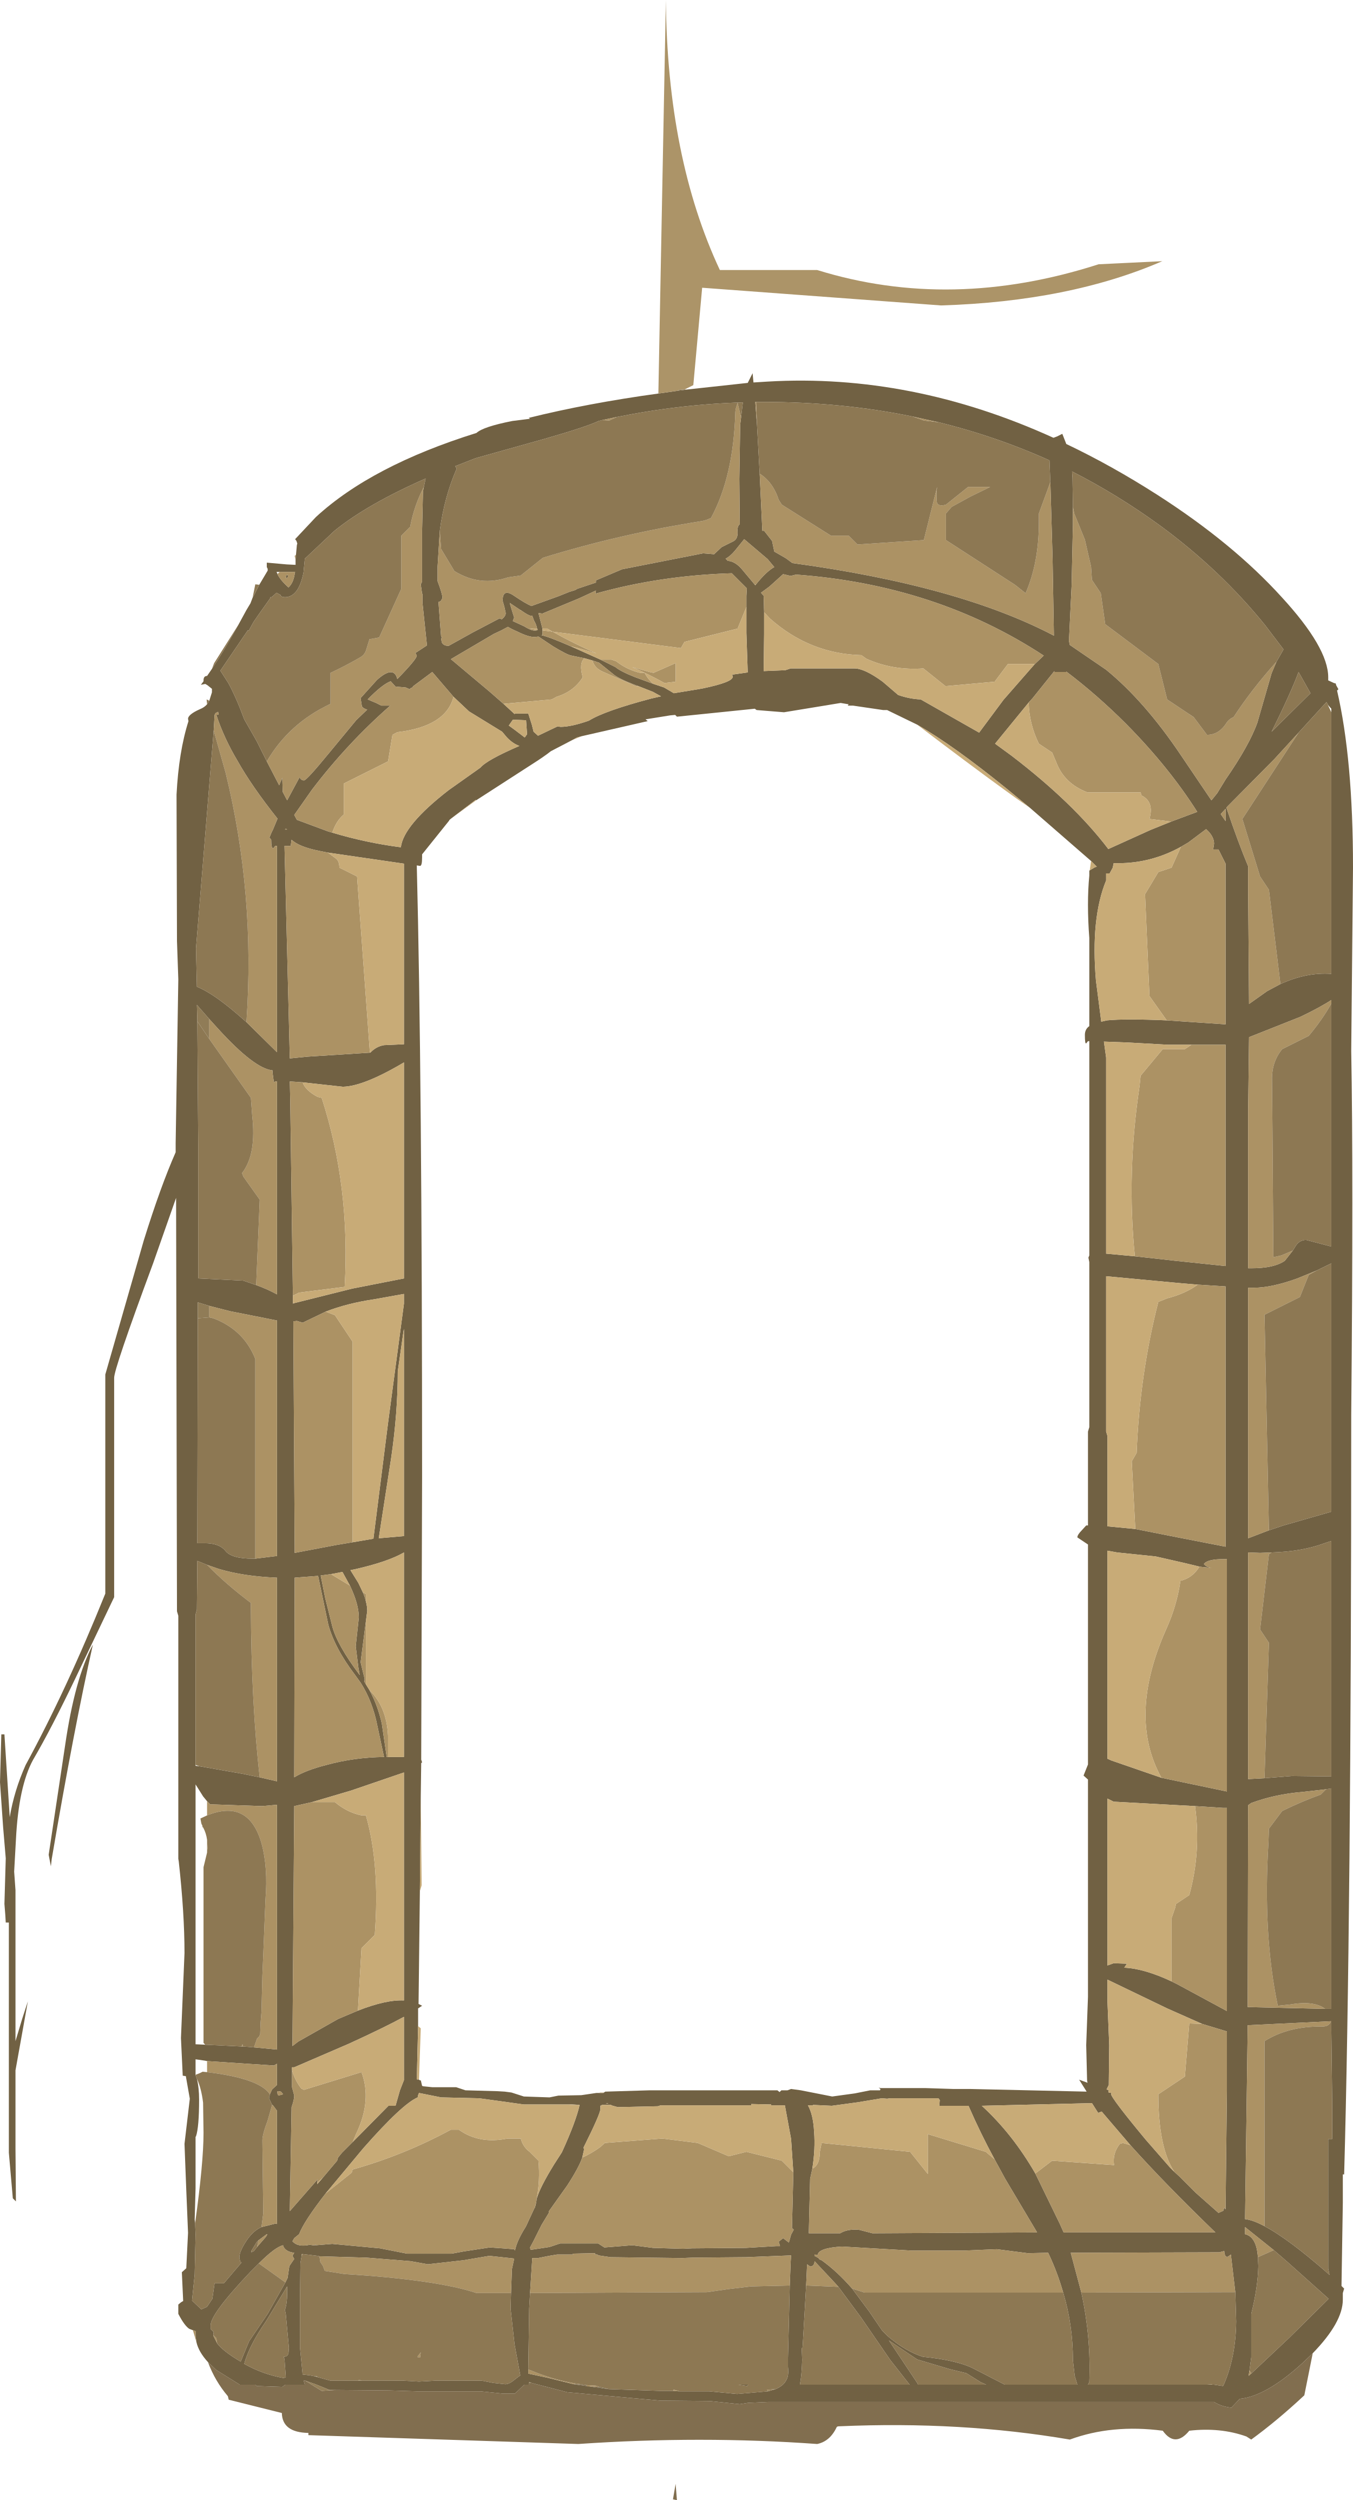 <?xml version="1.0" encoding="UTF-8" standalone="no"?>
<svg xmlns:ffdec="https://www.free-decompiler.com/flash" xmlns:xlink="http://www.w3.org/1999/xlink" ffdec:objectType="frame" height="282.4px" width="152.9px" xmlns="http://www.w3.org/2000/svg">
  <g transform="matrix(1.0, 0.0, 0.0, 1.0, 92.95, 174.2)">
    <use ffdec:characterId="1496" height="282.4" transform="matrix(1.0, 0.0, 0.0, 1.0, -92.95, -174.2)" width="152.9" xlink:href="#shape0"/>
  </g>
  <defs>
    <g id="shape0" transform="matrix(1.0, 0.0, 0.0, 1.0, 92.95, 174.2)">
      <path d="M-15.35 -130.2 L-8.45 -130.95 -7.9 -132.05 -7.8 -131.0 -6.2 -131.1 Q10.05 -132.05 26.1 -124.75 L26.5 -124.9 27.1 -125.2 27.55 -124.05 Q32.7 -121.6 37.85 -118.3 46.35 -112.85 51.85 -106.8 57.15 -101.05 57.15 -97.7 L57.15 -97.35 57.8 -97.05 58.0 -97.0 58.05 -96.8 58.3 -96.35 58.15 -96.2 Q59.95 -88.45 59.95 -76.2 L59.75 -55.5 Q60.0 -41.7 59.75 -14.35 59.75 42.8 58.95 71.4 L58.8 71.4 58.8 74.6 58.65 84.0 58.95 84.3 58.8 84.8 58.8 85.55 Q58.8 88.1 55.4 91.6 L54.25 92.7 Q50.15 96.45 47.15 96.75 L46.2 97.75 Q45.0 97.6 44.25 97.1 L-6.1 97.1 -8.4 97.2 -9.35 97.35 -12.75 97.0 -18.35 96.95 -28.85 96.0 -32.9 94.95 -33.15 94.85 -33.15 94.95 -33.15 95.15 -33.7 95.15 -34.75 96.15 -36.2 96.15 -38.65 95.9 -43.7 95.9 -45.8 95.9 -49.0 95.8 -55.0 95.75 -55.7 95.75 -57.3 95.1 -58.45 94.7 -58.65 94.65 -58.5 95.15 -60.7 95.15 -61.05 95.4 -63.95 95.3 -64.1 95.15 -65.85 95.15 -68.5 93.5 -69.45 92.6 Q-70.5 91.45 -70.75 90.35 L-70.85 89.6 -70.85 89.1 -71.15 89.0 -71.55 88.85 Q-72.1 88.5 -72.8 87.15 L-72.8 86.1 -72.5 85.85 -72.25 85.7 -72.4 82.45 -71.9 82.0 -71.7 78.0 -71.9 73.15 -72.1 67.95 -71.5 62.85 -71.95 60.3 -72.3 60.25 -72.5 56.0 -72.1 46.4 Q-72.1 41.9 -72.75 36.05 L-72.8 35.75 -72.8 8.3 -72.95 7.8 -73.05 -38.9 -75.65 -31.5 Q-80.1 -19.5 -80.05 -18.55 L-80.05 6.2 -84.35 15.2 Q-87.15 21.05 -89.2 24.55 -90.85 27.55 -91.15 33.6 L-91.35 37.2 -91.2 39.3 -91.2 56.35 -90.45 53.85 -89.8 51.85 -91.2 59.65 -91.2 68.55 -91.15 74.45 -91.5 74.1 -91.95 68.95 -91.95 42.95 -92.3 42.95 -92.35 42.1 -92.45 40.85 -92.3 35.7 -92.6 32.15 -92.95 27.1 -92.8 21.7 -92.45 21.7 -91.85 31.05 Q-91.35 28.05 -90.05 25.15 -85.45 16.7 -81.05 5.8 L-81.05 -18.95 -76.7 -34.1 Q-74.8 -40.2 -73.1 -44.05 L-73.1 -45.05 -72.8 -63.55 -72.8 -63.6 -72.95 -67.9 -73.0 -84.45 Q-72.75 -89.3 -71.65 -92.75 L-71.7 -93.0 Q-71.7 -93.5 -70.35 -94.1 -69.85 -94.3 -69.55 -94.65 L-69.3 -95.05 -69.0 -96.0 -69.0 -96.4 -69.5 -96.8 -69.75 -96.95 -70.25 -96.85 -69.95 -97.25 -69.95 -97.35 Q-69.95 -97.85 -69.55 -97.85 L-69.0 -98.65 Q-67.65 -100.65 -66.0 -103.65 L-65.1 -105.3 -64.65 -106.05 -64.4 -106.7 -64.15 -107.15 -63.65 -108.15 -62.7 -109.75 -62.7 -109.95 -62.8 -110.15 -62.8 -110.65 -60.55 -110.45 -59.55 -110.4 -59.55 -111.0 -59.55 -111.05 -59.5 -111.55 -59.4 -112.65 -59.35 -112.8 -59.45 -113.1 -59.6 -113.3 -57.25 -115.8 Q-50.95 -121.6 -39.1 -125.3 -38.35 -126.0 -35.05 -126.65 L-33.05 -126.9 -33.2 -127.0 Q-26.55 -128.65 -18.55 -129.75 L-16.45 -130.05 -15.35 -130.2 M13.15 -126.5 L10.2 -127.15 Q2.2 -128.8 -6.6 -128.8 L-7.5 -128.8 -7.6 -128.8 -7.4 -126.15 -7.1 -120.7 -6.8 -114.25 -6.6 -114.25 -5.7 -113.1 -5.45 -111.9 -4.15 -111.15 -3.4 -110.6 Q15.4 -108.05 26.15 -102.4 L26.0 -111.1 25.75 -119.75 25.65 -122.2 Q19.65 -124.9 13.15 -126.5 M23.95 -99.15 L25.0 -100.15 Q12.8 -108.15 -3.0 -109.3 L-3.6 -109.15 -4.45 -109.35 -6.0 -107.95 -6.95 -107.25 -6.65 -106.9 -6.6 -105.05 -6.6 -102.6 -6.65 -98.4 -4.2 -98.5 -3.6 -98.7 3.6 -98.7 Q4.75 -98.7 6.8 -97.2 L8.55 -95.7 Q9.85 -95.25 11.1 -95.2 L17.7 -91.45 20.45 -95.15 23.95 -99.15 M51.3 -99.45 L52.1 -100.85 50.05 -103.55 Q45.0 -109.8 38.2 -114.8 33.4 -118.3 28.2 -120.95 L28.25 -120.2 28.3 -116.95 28.3 -115.0 28.15 -108.05 27.85 -101.8 27.95 -101.35 32.05 -98.55 Q36.4 -95.0 40.5 -88.9 L43.95 -83.8 44.6 -84.6 45.55 -86.15 Q48.25 -90.05 49.15 -92.6 L50.75 -98.15 51.3 -99.45 M57.1 -94.6 L57.1 -94.65 56.95 -94.9 53.8 -91.45 51.05 -88.45 45.7 -83.05 45.65 -82.95 Q46.95 -79.1 48.1 -76.35 L48.1 -73.8 48.2 -60.8 50.25 -62.25 51.75 -63.05 Q54.7 -64.4 57.5 -64.2 L57.5 -93.75 57.5 -94.15 57.1 -94.6 M53.8 -98.3 Q52.95 -96.0 50.75 -91.55 L55.15 -95.9 53.8 -98.3 M45.0 -82.25 L45.55 -81.45 45.55 -82.85 45.0 -82.25 M38.9 -58.95 L45.55 -58.5 45.55 -76.65 44.75 -78.25 44.15 -78.25 44.25 -78.9 Q44.25 -79.75 43.35 -80.55 L41.35 -79.05 40.5 -78.55 Q37.15 -76.7 33.4 -76.7 L32.9 -76.7 32.8 -76.2 32.45 -75.55 32.05 -75.55 32.05 -75.35 32.05 -74.75 Q30.3 -70.5 30.9 -63.45 L31.5 -58.8 32.15 -58.95 Q34.2 -59.15 38.9 -58.95 M41.7 -56.2 L39.0 -56.2 34.5 -56.45 31.8 -56.55 32.05 -54.75 32.05 -48.95 32.05 -36.45 32.05 -32.6 35.3 -32.3 39.8 -31.8 45.55 -31.2 45.55 -56.2 41.7 -56.2 M57.5 -60.85 L57.5 -61.25 Q56.2 -60.4 54.0 -59.35 L48.2 -57.05 48.1 -48.7 48.1 -30.95 48.45 -30.95 Q51.05 -30.95 52.25 -31.8 L53.15 -32.95 53.4 -33.35 Q53.85 -34.15 54.65 -34.15 L57.5 -33.4 57.5 -60.85 M39.4 -81.4 L42.35 -82.5 Q39.15 -87.55 34.3 -92.45 31.05 -95.7 27.55 -98.35 L27.55 -98.3 26.2 -98.3 26.2 -98.4 23.75 -95.35 23.3 -94.85 19.5 -90.2 21.35 -88.85 Q28.35 -83.5 32.3 -78.3 L37.05 -80.45 39.4 -81.4 M23.45 -82.95 L20.9 -85.05 Q14.8 -90.0 10.7 -92.35 L7.3 -94.0 6.85 -94.0 3.45 -94.5 2.85 -94.5 2.95 -94.65 2.05 -94.8 -4.35 -93.75 -7.45 -94.0 -7.65 -94.15 -16.45 -93.25 -16.65 -93.45 -17.2 -93.4 -20.0 -92.95 -19.75 -92.75 -27.2 -91.05 -27.75 -90.9 -28.3 -90.6 -30.7 -89.35 Q-31.45 -88.75 -32.95 -87.8 L-39.15 -83.8 -39.2 -83.85 -41.9 -81.8 -42.15 -81.6 -42.2 -81.5 -45.25 -77.7 -45.25 -77.35 Q-45.25 -76.35 -45.5 -76.4 L-45.85 -76.45 Q-45.25 -52.6 -45.25 -7.4 L-45.35 24.55 -45.25 24.85 -45.35 24.95 -45.4 28.65 -45.5 39.4 -45.65 52.15 -45.25 52.35 -45.7 52.65 -45.7 54.65 -45.85 60.65 -45.75 60.7 -45.7 60.65 -45.6 60.7 -45.45 60.8 -45.4 60.75 -45.25 61.4 -45.1 61.45 -44.1 61.55 -41.4 61.55 -40.35 61.9 -36.75 62.0 -35.9 62.05 -35.15 62.15 -33.75 62.6 -30.85 62.7 -29.85 62.5 -27.25 62.45 -25.55 62.2 -25.25 62.2 -24.75 62.2 -24.7 62.15 -24.55 62.05 -19.5 61.9 -5.1 61.9 -4.85 62.1 -4.65 61.9 -3.95 61.9 -3.55 61.75 -2.45 61.9 1.1 62.6 3.65 62.25 5.4 61.9 6.5 61.9 6.55 61.75 6.35 61.6 6.6 61.65 6.7 61.65 11.65 61.65 14.75 61.75 16.65 61.75 29.85 62.05 29.0 60.7 29.95 61.05 29.9 60.8 29.8 56.8 30.0 51.35 30.0 26.8 29.5 26.35 30.0 25.1 30.0 0.25 28.8 -0.55 Q28.8 -0.85 29.3 -1.35 L29.8 -1.9 30.0 -1.9 30.0 -12.5 30.15 -13.0 30.15 -31.65 30.05 -32.15 30.15 -32.4 30.15 -56.6 30.0 -56.6 29.8 -56.35 Q29.65 -56.25 29.65 -57.3 29.65 -57.95 30.15 -58.3 L30.15 -68.25 Q29.85 -72.2 30.15 -75.3 L30.15 -75.85 30.2 -75.9 30.8 -76.25 31.0 -76.3 30.35 -76.95 23.45 -82.95 M35.35 -1.5 L40.15 -0.55 45.55 0.5 45.55 -28.9 42.4 -29.1 40.6 -29.25 32.05 -30.05 32.05 -12.5 32.2 -12.0 32.2 -1.8 35.35 -1.5 M55.85 -30.7 L53.65 -29.8 Q50.75 -28.75 48.75 -28.75 L48.1 -28.75 48.1 -0.45 50.45 -1.35 52.1 -1.9 57.5 -3.45 57.5 -31.5 55.85 -30.7 M-61.35 -109.6 L-61.7 -109.6 -61.6 -109.4 -61.6 -109.35 Q-61.25 -108.65 -60.35 -107.85 -59.8 -108.35 -59.65 -109.35 L-59.6 -109.6 -61.35 -109.6 M-45.05 -119.2 L-44.85 -120.15 Q-51.45 -117.25 -55.15 -114.25 L-58.5 -111.1 -58.65 -109.55 Q-59.2 -106.75 -60.75 -106.75 -61.2 -106.75 -61.25 -107.0 L-61.7 -107.25 -62.25 -106.75 -62.4 -106.75 -62.4 -106.65 -63.75 -104.75 -64.3 -103.95 -64.85 -102.95 -64.95 -103.0 -68.05 -98.45 -67.15 -97.05 Q-66.25 -95.4 -65.35 -92.95 L-63.95 -90.5 -62.8 -88.2 -61.4 -85.5 -61.05 -86.35 -61.0 -84.75 -60.5 -83.8 -59.1 -86.4 Q-58.9 -86.05 -58.6 -86.05 -58.3 -86.05 -55.8 -89.1 L-52.7 -92.85 -51.45 -94.05 Q-51.85 -94.15 -52.05 -94.4 L-52.2 -95.35 -50.35 -97.4 Q-48.45 -99.1 -48.05 -97.5 -45.85 -99.75 -45.85 -100.15 L-46.0 -100.45 -44.7 -101.3 -45.2 -106.05 -45.2 -107.1 -45.25 -107.15 -45.4 -108.2 -45.25 -108.5 -45.25 -114.25 -45.15 -118.7 -45.05 -119.2 M-24.9 -126.75 L-25.3 -126.65 Q-26.65 -126.0 -31.35 -124.65 L-39.2 -122.45 -41.5 -121.55 -41.35 -121.25 Q-42.75 -118.05 -43.25 -114.25 L-43.5 -110.2 -43.5 -108.55 Q-42.95 -107.1 -42.95 -106.65 L-43.15 -106.3 -43.4 -106.2 -43.1 -102.25 -43.0 -102.3 -43.1 -102.0 -43.0 -101.6 Q-42.8 -101.25 -42.25 -101.25 L-39.55 -102.75 -36.5 -104.35 -36.25 -104.25 Q-35.8 -104.6 -35.8 -104.95 L-35.95 -105.65 -36.15 -106.35 Q-36.15 -107.8 -34.85 -106.9 -33.6 -106.05 -32.9 -105.75 L-29.85 -106.85 -28.6 -107.35 -27.95 -107.55 -27.7 -107.7 -25.6 -108.4 -25.6 -108.65 -22.65 -109.9 -13.5 -111.7 -12.25 -111.6 -11.4 -112.4 -10.0 -113.1 Q-9.55 -113.4 -9.6 -114.15 -9.65 -114.75 -9.35 -115.0 L-9.4 -120.1 -9.3 -126.25 -9.2 -127.05 -9.0 -128.75 Q-16.0 -128.55 -23.25 -127.1 L-24.9 -126.75 M-60.6 -108.85 L-60.65 -109.15 -60.45 -109.3 -60.4 -109.05 -60.6 -108.85 M-32.25 -103.2 Q-32.35 -103.7 -32.6 -104.1 L-32.8 -104.65 -32.95 -104.65 Q-33.2 -104.65 -34.05 -105.25 L-34.15 -105.25 -34.1 -105.3 -34.15 -105.3 -35.35 -106.1 -35.1 -105.25 -34.85 -104.45 -35.0 -104.05 -33.7 -103.45 Q-32.75 -102.85 -32.3 -103.0 L-32.2 -103.05 -32.2 -103.1 -32.25 -103.2 M-26.9 -99.85 L-28.35 -100.15 Q-28.8 -100.2 -30.45 -101.2 L-32.1 -102.3 -32.55 -102.25 Q-33.25 -102.25 -34.45 -102.85 -35.15 -103.15 -35.55 -103.4 L-36.3 -103.0 -37.15 -102.6 -42.0 -99.75 -37.65 -96.1 -36.05 -94.7 -34.8 -93.55 -34.75 -93.6 -33.25 -93.6 -32.85 -92.35 -32.65 -91.55 -32.15 -91.1 -29.95 -92.15 -29.6 -92.1 Q-28.4 -92.1 -26.4 -92.8 -24.65 -93.9 -19.35 -95.3 L-18.25 -95.55 -19.15 -96.05 -20.8 -96.7 -21.35 -96.9 Q-23.15 -97.6 -23.7 -98.1 L-25.25 -99.35 -26.0 -99.6 -26.9 -99.85 M-8.6 -105.65 L-8.6 -106.9 -8.55 -107.75 -10.25 -109.45 Q-18.35 -109.2 -25.65 -107.15 L-25.6 -107.5 -27.55 -106.6 -31.65 -104.9 -32.1 -104.95 -31.65 -103.2 -31.65 -103.0 -31.65 -102.5 -31.75 -102.45 Q-30.85 -102.25 -28.45 -101.2 L-28.0 -101.0 -25.1 -99.7 -23.4 -98.85 Q-22.8 -98.35 -21.15 -97.7 L-19.1 -96.95 -17.9 -96.55 -16.8 -95.9 -14.05 -96.35 -13.5 -96.45 Q-10.15 -97.15 -10.15 -97.75 L-10.2 -98.0 -8.45 -98.25 -8.6 -102.7 -8.6 -105.65 M-7.55 -108.15 Q-6.35 -109.65 -5.45 -110.15 L-6.2 -111.05 -8.85 -113.3 -9.9 -112.0 Q-10.45 -111.35 -10.95 -111.1 L-10.7 -110.85 Q-9.9 -110.8 -9.15 -109.95 L-7.6 -108.1 -7.55 -108.15 M-35.0 -92.9 L-35.45 -92.25 -34.7 -91.7 -33.65 -90.9 -33.4 -91.25 -33.4 -91.45 -33.5 -92.85 -34.75 -92.9 -35.0 -92.9 M-55.4 -80.15 Q-51.55 -79.0 -47.65 -78.5 -47.35 -81.0 -42.25 -84.95 L-38.65 -87.5 Q-37.95 -88.35 -34.25 -89.95 -35.0 -90.2 -35.7 -90.95 L-36.2 -91.55 -39.95 -93.85 -41.7 -95.5 -44.1 -98.3 -46.25 -96.7 -46.35 -96.55 -46.5 -96.5 -46.65 -96.35 -47.1 -96.55 -48.25 -96.65 -48.8 -97.25 Q-49.75 -96.9 -51.4 -95.2 L-50.45 -94.8 -49.85 -94.5 -48.85 -94.5 Q-53.7 -90.25 -57.7 -85.0 L-59.7 -82.15 -59.4 -81.6 -55.9 -80.3 -55.4 -80.15 M-60.5 -80.5 L-60.65 -80.6 -60.75 -80.5 -60.5 -80.5 M-55.9 -77.9 L-56.9 -78.1 Q-59.15 -78.55 -60.0 -79.35 L-60.1 -78.65 -60.8 -78.65 -60.2 -54.65 -58.2 -54.85 -51.15 -55.3 -51.1 -55.3 Q-50.45 -56.0 -49.55 -56.15 L-47.3 -56.25 -47.3 -76.65 -55.9 -77.9 M-65.1 -58.75 L-61.65 -55.35 -61.65 -78.5 -61.65 -78.65 -61.85 -78.65 -62.05 -78.4 Q-62.3 -78.3 -62.3 -79.35 L-62.5 -79.6 -62.25 -80.2 -62.1 -80.5 -61.6 -81.7 -61.6 -81.75 Q-64.5 -85.4 -66.1 -88.25 -67.65 -90.85 -68.5 -93.45 L-68.25 -93.5 -68.3 -93.8 -68.6 -93.65 -68.7 -93.45 -68.8 -91.7 -70.8 -67.1 -70.7 -62.75 Q-68.95 -62.05 -66.25 -59.75 L-65.1 -58.75 M-69.3 -59.1 L-70.7 -60.7 -70.65 -58.85 -70.55 -44.95 -70.55 -29.8 -65.45 -29.55 -64.0 -29.05 Q-62.75 -28.6 -61.65 -28.0 L-61.65 -52.05 -61.85 -52.05 -62.0 -51.95 -62.15 -53.05 -62.15 -53.3 Q-64.2 -53.5 -68.3 -58.0 L-69.3 -59.1 M-59.75 -27.0 L-53.15 -28.65 -47.3 -29.8 -47.3 -54.2 Q-51.85 -51.5 -54.2 -51.45 L-58.75 -51.95 -60.2 -52.05 -60.15 -49.85 -59.85 -27.85 -59.85 -27.05 -59.85 -26.95 -59.75 -27.0 M-56.15 -26.05 L-58.75 -24.8 -59.4 -25.0 -59.8 -24.95 -59.65 0.6 -59.65 1.2 -54.9 0.3 -53.1 0.0 -50.75 -0.4 -49.1 -13.45 -47.3 -26.95 -47.3 -28.05 -50.65 -27.45 Q-53.7 -27.0 -56.15 -26.05 M-69.3 -26.7 L-70.6 -27.1 -70.6 -25.3 -70.65 0.1 -69.85 0.1 Q-68.15 0.1 -67.45 1.0 -66.75 1.85 -64.4 1.85 L-64.1 1.85 -61.65 1.55 -61.65 -25.05 -66.95 -26.1 -69.3 -26.7 M-47.3 -0.7 L-47.3 -24.1 -47.35 -23.85 -48.0 -19.3 Q-48.0 -14.6 -48.75 -9.5 L-50.15 -0.45 -47.3 -0.7 M-49.1 24.25 L-47.3 24.25 -47.3 1.15 Q-49.1 2.2 -52.85 3.05 L-53.35 3.15 -52.45 4.6 -51.95 5.65 Q-51.7 6.2 -51.6 6.7 -51.45 7.25 -51.45 7.75 L-51.6 8.9 -51.8 10.45 -52.2 13.55 -51.95 14.6 -51.75 15.4 -51.75 15.65 -51.8 15.7 -51.6 16.05 -51.2 16.7 Q-50.25 18.45 -49.8 20.5 L-49.25 24.25 -49.1 24.25 M-53.4 4.9 L-54.25 3.35 -55.55 3.6 -56.7 3.75 -56.7 3.8 -56.2 6.3 -55.4 9.5 Q-54.85 11.6 -52.3 15.0 L-52.45 14.15 -52.75 11.75 -52.4 8.5 Q-52.4 7.0 -53.4 4.9 M-59.65 4.0 L-59.7 26.55 Q-58.4 25.75 -56.05 25.15 -52.95 24.3 -49.55 24.25 L-50.3 20.75 Q-50.85 17.95 -52.2 15.85 L-52.85 14.95 Q-55.1 12.0 -55.85 9.3 L-57.0 3.8 -59.65 4.0 M-63.6 26.55 L-61.65 27.0 -61.65 4.0 Q-65.45 3.85 -68.25 3.0 L-69.55 2.55 -70.65 2.1 -70.7 7.6 -70.85 8.15 -70.85 25.15 -70.85 25.25 -70.4 25.3 -65.55 26.15 -63.6 26.55 M-64.25 57.05 L-61.65 57.3 -61.65 29.65 -63.35 29.8 -69.2 29.6 -69.55 29.25 -70.0 28.7 -70.85 27.35 -70.85 56.7 -69.75 56.75 -65.65 56.95 -65.5 56.95 -64.25 57.05 M-52.5 52.9 Q-49.3 51.65 -47.3 51.75 L-47.3 26.0 -53.3 28.05 -57.7 29.35 -59.7 29.8 -59.9 56.9 -59.25 56.4 -54.75 53.85 -52.5 52.9 M-53.1 67.75 L-49.05 63.65 -48.25 63.65 -47.75 61.9 -47.3 60.75 -47.3 53.6 Q-49.5 54.8 -53.55 56.65 L-59.7 59.3 -59.95 59.3 -59.95 59.6 -59.95 61.55 -59.7 62.5 Q-59.7 62.95 -60.0 63.8 L-60.2 75.55 -57.05 71.95 -57.1 72.35 -57.1 72.5 -56.45 71.75 -54.85 69.85 -54.75 69.5 -54.3 68.95 -53.1 67.75 M-32.3 74.15 Q-31.95 72.9 -30.35 70.3 L-29.45 68.9 Q-27.85 65.4 -27.45 63.55 L-28.65 63.55 -27.75 63.5 -33.75 63.5 -36.25 63.15 -38.8 62.8 -43.1 62.7 -45.6 62.2 -45.7 62.45 -45.75 62.7 Q-47.5 63.45 -51.9 68.45 L-56.15 73.55 Q-58.6 76.7 -59.15 78.15 L-59.7 78.6 -59.9 78.95 Q-59.3 79.65 -57.95 79.35 L-57.6 79.4 -57.4 79.4 -57.25 79.4 -55.4 79.25 -50.0 79.75 -46.95 80.35 -41.9 80.35 -40.55 80.1 -37.6 79.65 -36.15 79.75 -34.85 79.85 -34.75 80.0 Q-34.55 78.95 -33.65 77.5 L-33.5 77.25 -32.55 75.2 -32.5 75.15 -32.5 75.1 -32.4 74.8 -32.4 74.75 -32.35 74.55 -32.3 74.15 M-69.55 58.6 L-69.8 58.55 -70.85 58.4 -70.85 60.15 -70.85 60.2 -70.7 60.6 Q-70.45 61.6 -70.45 62.95 -70.45 66.05 -70.8 67.1 L-70.85 67.15 -70.85 73.0 -70.95 76.5 -70.9 76.9 -70.85 78.15 -70.95 82.7 -71.25 85.65 -70.2 86.65 -69.55 86.35 -68.95 85.45 -68.7 83.7 -67.65 83.7 -65.65 81.35 -65.8 81.25 -65.9 80.8 Q-65.9 80.05 -65.0 78.75 -64.3 77.75 -63.4 77.35 L-61.8 76.95 -61.65 77.0 -61.65 64.2 -62.1 63.6 -62.2 63.55 -62.55 62.8 -62.45 62.35 -62.2 61.8 -61.7 61.35 -61.65 61.3 -61.65 58.9 -62.0 59.1 -69.55 58.6 M-61.2 62.05 L-61.5 62.0 -61.6 62.0 -61.6 62.25 -61.5 62.5 -60.95 62.35 -61.2 62.05 M-63.75 78.85 L-63.95 79.05 -64.55 80.05 -64.55 80.2 -64.25 80.05 -63.9 79.6 -62.9 78.45 -62.75 78.2 -62.8 78.15 -63.75 78.85 M-60.7 83.6 L-60.45 83.1 -60.25 81.75 -59.7 80.95 -59.9 80.6 -59.7 80.25 Q-60.65 80.15 -60.95 79.5 L-60.95 79.4 Q-61.85 79.6 -63.7 81.45 L-64.65 82.4 Q-69.15 87.15 -69.15 88.45 L-69.15 88.85 -68.8 89.2 -68.85 89.55 -68.85 89.6 -68.4 90.5 Q-67.7 91.4 -65.75 92.55 L-64.8 90.25 -62.7 87.15 -60.7 83.6 M-62.9 88.0 Q-64.8 90.75 -65.35 92.8 -63.2 94.0 -60.9 94.4 L-60.65 94.3 -60.8 92.25 -60.9 92.0 Q-60.45 92.0 -60.35 91.6 L-60.3 91.0 -60.65 87.2 -60.75 86.7 Q-60.5 85.95 -60.5 84.9 L-60.5 84.05 -62.9 88.0 M-35.2 84.8 L-35.1 82.1 -34.85 80.95 -34.85 80.9 -37.65 80.6 -40.6 81.1 -44.6 81.55 -46.55 81.2 -51.55 80.8 -56.85 80.65 -57.05 80.6 -58.7 80.4 -58.85 80.4 -58.85 80.55 -59.0 81.4 -59.05 85.6 -59.05 90.95 -58.75 94.0 -57.9 94.1 -57.4 94.2 -57.05 94.3 -55.6 94.7 -52.45 94.7 -52.05 94.7 -47.35 94.7 -45.6 94.8 -43.8 94.7 -42.7 94.7 -42.6 94.7 -38.5 94.7 -37.2 94.95 -35.85 95.1 Q-35.4 95.1 -34.75 94.55 L-34.15 94.1 -34.8 90.6 -35.25 86.55 -35.2 84.8 M-3.3 71.15 L-3.55 67.4 -4.25 63.6 -5.8 63.6 -5.8 63.5 -8.05 63.45 -8.05 63.6 -18.3 63.6 -18.6 63.7 -23.15 63.8 -23.85 63.6 -23.9 63.55 -24.9 63.55 -25.1 63.65 -25.1 64.0 Q-25.1 64.55 -27.0 68.35 L-26.95 68.6 -27.15 69.5 Q-27.55 70.65 -28.85 72.65 L-30.95 75.6 -30.9 75.7 -31.75 77.1 -32.7 79.0 -33.05 79.65 -33.0 79.9 -32.85 79.9 -30.85 79.6 -29.65 79.2 -25.35 79.2 -24.65 79.65 -21.5 79.4 -19.15 79.7 -15.75 79.8 -14.75 79.75 -8.65 79.7 -5.25 79.5 -4.8 79.5 -4.95 79.0 -4.45 78.6 -3.8 79.1 -3.55 78.2 -3.25 77.65 -3.45 77.45 -3.3 71.4 -3.3 71.15 M19.45 69.7 Q17.85 66.75 16.5 63.65 L13.2 63.65 13.25 63.0 13.1 62.8 7.65 62.8 7.3 62.85 6.7 62.8 4.0 63.25 1.05 63.65 -1.1 63.55 -1.05 63.6 -1.65 63.6 Q-1.05 64.65 -0.95 66.6 -0.8 68.5 -1.15 70.75 L-1.4 71.9 -1.55 78.05 2.0 78.05 Q2.8 77.55 4.1 77.65 L5.65 78.05 24.25 77.95 20.65 71.9 19.45 69.7 M-24.5 63.4 L-24.2 63.4 -24.3 63.35 -24.5 63.4 M-3.7 83.95 L-3.6 81.35 -3.55 80.55 -8.65 80.75 -14.65 80.8 -15.85 80.85 -23.95 80.75 -25.3 80.55 -25.45 80.45 -25.7 80.45 -25.7 80.3 -25.8 80.3 -28.25 80.35 -28.15 80.45 -30.0 80.45 -30.9 80.6 -32.15 80.85 -32.8 80.85 -33.05 84.8 -33.15 86.55 -33.25 93.45 -33.25 93.9 -31.15 94.35 -28.1 95.1 -24.15 95.65 -18.35 95.85 -16.85 95.85 -16.15 95.9 -12.8 95.9 -9.65 96.2 -6.15 95.9 -5.3 95.65 Q-4.35 95.25 -4.05 94.55 -3.8 94.1 -3.9 93.15 L-3.9 92.1 -3.7 83.95 M1.8 84.1 L1.35 83.6 -0.9 81.2 -0.9 81.25 Q-0.95 81.8 -1.4 81.8 L-1.75 81.55 -1.75 81.75 -1.85 83.95 -2.25 90.95 -2.35 91.05 -2.3 92.35 Q-2.35 94.1 -2.55 95.1 L-2.55 95.15 9.85 95.15 7.65 92.35 4.35 87.55 1.8 84.1 M27.2 84.75 Q26.55 82.45 25.5 80.25 L23.2 80.3 19.7 79.85 16.1 80.0 10.0 80.0 2.2 79.55 Q-0.45 79.7 -0.55 80.5 L-0.9 80.45 -0.9 80.6 -0.45 80.85 -0.35 81.0 -0.1 81.1 Q1.65 82.35 3.35 84.3 L5.25 86.85 6.75 89.05 7.35 89.65 Q9.4 91.4 11.35 92.0 15.35 92.4 17.2 93.4 L20.6 95.15 28.8 95.15 28.5 94.15 28.3 92.4 Q28.3 88.4 27.2 84.75 M-8.5 95.3 L-9.5 95.15 -8.4 95.15 -8.5 95.3 M-82.45 11.55 Q-84.6 21.1 -87.1 35.75 L-87.2 36.6 -87.45 35.3 -85.6 23.0 Q-84.5 15.4 -82.45 11.55 M49.95 26.65 L53.05 26.4 57.5 26.45 57.5 -0.15 56.75 0.1 Q54.2 1.05 50.75 1.15 L49.45 1.2 48.1 1.15 48.1 26.75 49.95 26.65 M38.3 26.6 L45.7 28.15 45.7 1.9 45.35 1.9 Q43.5 1.9 43.1 2.45 43.4 2.85 44.05 2.9 L42.95 2.8 42.6 2.75 40.95 2.35 37.65 1.6 33.3 1.15 32.2 0.95 32.2 24.45 32.65 24.65 38.3 26.6 M56.8 52.7 L57.5 52.7 57.5 27.8 56.9 27.9 54.25 28.2 Q51.15 28.45 48.45 29.45 L48.1 29.7 48.05 52.5 56.8 52.7 M39.45 49.6 L40.15 49.95 45.7 52.95 45.7 30.0 45.25 30.0 42.1 29.8 32.9 29.3 32.2 28.95 32.2 47.8 32.9 47.55 34.4 47.6 34.1 48.05 Q36.35 48.15 39.45 49.6 M42.9 54.4 L38.95 52.65 32.2 49.4 32.2 51.85 32.4 56.8 32.35 61.3 32.1 61.8 32.35 61.9 32.3 62.1 32.35 62.15 32.65 62.2 32.6 62.3 Q32.6 62.75 36.5 67.45 L39.25 70.6 39.75 71.1 40.35 71.65 42.15 73.45 44.75 75.75 45.3 75.5 45.4 75.15 45.55 75.35 45.7 61.9 45.7 55.25 42.9 54.4 M34.8 68.1 L31.55 64.3 31.15 64.45 30.45 63.35 18.0 63.65 Q21.45 66.8 24.05 71.3 L26.8 76.95 27.25 77.95 44.4 77.95 Q38.65 72.4 34.8 68.1 M17.85 94.85 L16.25 93.85 14.4 93.4 10.7 92.3 7.5 90.15 10.7 94.95 10.8 95.15 18.5 95.15 17.85 94.85 M46.65 84.7 L46.15 80.45 45.8 80.7 Q45.45 80.8 45.4 80.05 L44.85 80.2 28.05 80.25 29.25 84.75 Q30.35 89.8 30.15 94.85 L30.0 95.15 43.45 95.15 44.05 95.15 44.25 95.15 45.25 95.3 45.3 95.25 Q46.7 92.15 46.75 88.0 L46.65 84.7 M49.95 77.25 Q52.7 78.7 57.3 82.75 L57.15 82.05 57.15 67.4 57.6 67.4 57.6 63.25 57.5 55.1 57.5 54.1 57.45 54.1 48.05 54.55 47.75 76.45 Q48.65 76.55 49.95 77.25 M48.5 93.85 L52.75 89.85 57.2 85.45 52.5 81.25 51.0 79.95 47.75 77.35 47.75 78.15 Q49.05 78.45 49.2 80.75 L49.25 81.75 Q49.2 84.15 48.45 87.15 L48.45 92.05 48.25 93.55 48.15 94.15 48.5 93.85" fill="#716143" fill-rule="evenodd" stroke="none"/>
      <path d="M-18.55 -129.75 L-17.7 -174.2 Q-17.55 -156.4 -11.6 -143.7 L-0.6 -143.7 Q14.55 -139.0 31.2 -144.35 L38.4 -144.7 Q27.9 -140.15 13.4 -139.7 L-13.6 -141.7 -14.6 -130.7 -15.6 -130.2 -16.1 -130.2 -16.45 -130.05 -18.55 -129.75" fill="#ac9468" fill-rule="evenodd" stroke="none"/>
      <path d="M-70.75 90.35 L-71.15 89.0 -70.85 89.1 -70.85 89.6 -70.75 90.35 M-59.55 -111.0 L-59.65 -111.4 -59.5 -111.55 -59.55 -111.05 -59.55 -111.0 M10.2 -127.15 L13.15 -126.5 11.45 -126.7 10.2 -127.15 M25.75 -119.75 L26.0 -111.1 26.15 -102.4 Q15.4 -108.05 -3.4 -110.6 L-4.15 -111.15 -5.45 -111.9 -5.7 -113.1 -6.6 -114.25 -6.8 -114.25 -7.1 -120.7 Q-5.6 -119.75 -4.95 -117.75 L-4.6 -117.2 0.95 -113.7 2.95 -113.7 3.95 -112.7 11.45 -113.2 12.95 -119.2 Q12.85 -118.5 12.9 -117.7 12.9 -116.9 13.95 -117.2 L16.45 -119.2 18.95 -119.2 16.7 -118.1 14.6 -116.95 13.95 -116.2 13.95 -113.2 21.75 -108.15 22.95 -107.2 Q24.45 -110.65 24.45 -115.2 L24.45 -115.7 24.45 -116.2 25.75 -119.75 M-7.4 -126.15 L-7.6 -128.8 -7.5 -128.8 -7.4 -126.15 M23.95 -99.15 L23.95 -99.2 20.95 -99.2 19.45 -97.2 13.9 -96.7 11.4 -98.7 Q7.95 -98.45 4.95 -99.8 L4.4 -100.2 Q-1.45 -100.35 -5.95 -104.35 L-6.6 -105.05 -6.65 -106.9 -6.95 -107.25 -6.0 -107.95 -4.45 -109.35 -3.6 -109.15 -3.0 -109.3 Q12.8 -108.15 25.0 -100.15 L23.95 -99.15 M28.3 -116.95 L28.45 -116.2 29.65 -113.25 30.35 -110.2 30.45 -108.7 31.45 -107.2 31.95 -103.7 37.95 -99.2 38.95 -95.2 41.95 -93.2 43.45 -91.2 Q44.8 -91.2 45.65 -92.55 45.95 -93.0 46.45 -93.2 48.55 -96.4 51.25 -99.4 L51.3 -99.45 50.75 -98.15 49.15 -92.6 Q48.25 -90.05 45.55 -86.15 L44.6 -84.6 43.95 -83.8 40.5 -88.9 Q36.4 -95.0 32.05 -98.55 L27.95 -101.35 27.85 -101.8 28.15 -108.05 28.3 -115.0 28.3 -116.95 M53.8 -91.45 L47.45 -81.7 49.45 -75.2 50.45 -73.7 51.75 -63.05 50.25 -62.25 48.2 -60.8 48.1 -73.8 48.1 -76.35 Q46.95 -79.1 45.65 -82.95 L45.7 -83.05 51.05 -88.45 53.8 -91.45 M40.5 -78.55 L41.35 -79.05 43.35 -80.55 Q44.25 -79.75 44.25 -78.9 L44.15 -78.25 44.75 -78.25 45.55 -76.65 45.55 -58.5 38.9 -58.95 36.95 -61.7 36.45 -73.2 37.95 -75.7 39.45 -76.2 40.5 -78.55 M45.0 -82.25 L45.55 -82.85 45.55 -81.45 45.0 -82.25 M35.3 -32.3 Q34.35 -41.75 35.85 -51.65 L35.85 -51.7 35.95 -52.7 38.45 -55.7 40.95 -55.7 41.7 -56.2 45.55 -56.2 45.55 -31.2 39.8 -31.8 35.3 -32.3 M57.5 -60.85 Q56.5 -59.05 54.95 -57.2 L51.95 -55.7 Q50.75 -54.25 50.8 -52.2 L50.85 -46.5 50.95 -32.2 51.85 -32.4 53.15 -32.95 52.25 -31.8 Q51.05 -30.95 48.45 -30.95 L48.1 -30.95 48.1 -48.7 48.2 -57.05 54.0 -59.35 Q56.2 -60.4 57.5 -61.25 L57.5 -60.85 M23.3 -94.85 L23.75 -95.35 26.2 -98.4 26.2 -98.3 27.55 -98.3 27.55 -98.35 Q31.05 -95.7 34.3 -92.45 39.15 -87.55 42.35 -82.5 L39.4 -81.4 36.95 -81.7 Q37.5 -83.65 36.05 -84.35 L35.95 -84.7 29.95 -84.7 Q27.3 -85.7 26.4 -88.15 L25.95 -89.2 24.45 -90.2 Q23.35 -92.45 23.3 -94.85 M35.35 -1.5 L34.95 -9.15 35.5 -10.1 Q35.85 -18.95 37.95 -27.15 L38.95 -27.55 Q41.05 -28.1 42.4 -29.1 L45.55 -28.9 45.55 0.5 40.15 -0.55 35.35 -1.5 M50.45 -1.35 L48.1 -0.45 48.1 -28.75 48.75 -28.75 Q50.75 -28.75 53.65 -29.8 L55.85 -30.7 54.95 -30.2 53.95 -27.7 49.95 -25.7 50.45 -1.35 M-61.6 -109.35 L-61.35 -109.6 -59.6 -109.6 -59.65 -109.35 Q-59.8 -108.35 -60.35 -107.85 -61.25 -108.65 -61.6 -109.35 M-62.8 -88.2 Q-60.3 -92.5 -55.6 -94.7 L-55.6 -98.2 Q-53.8 -99.05 -52.25 -99.95 -51.8 -100.2 -51.6 -100.7 L-51.2 -102.0 -50.1 -102.2 -47.6 -107.7 -47.6 -113.7 -46.6 -114.7 Q-46.15 -117.1 -45.05 -119.2 L-45.15 -118.7 -45.25 -114.25 -45.25 -108.5 -45.4 -108.2 -45.25 -107.15 -45.2 -107.1 -45.2 -106.05 -44.7 -101.3 -46.0 -100.45 -45.85 -100.15 Q-45.85 -99.75 -48.05 -97.5 -48.45 -99.1 -50.35 -97.4 L-52.2 -95.35 -52.05 -94.4 Q-51.85 -94.15 -51.45 -94.05 L-52.7 -92.85 -55.8 -89.1 Q-58.3 -86.05 -58.6 -86.05 -58.9 -86.05 -59.1 -86.4 L-60.5 -83.8 -61.0 -84.75 -61.05 -86.35 -61.4 -85.5 -62.8 -88.2 M-43.25 -114.25 L-43.1 -112.2 -41.6 -109.7 Q-38.7 -107.9 -35.5 -109.0 L-34.1 -109.2 -31.6 -111.2 Q-22.85 -113.9 -13.6 -115.35 -13.1 -115.45 -12.6 -115.7 -10.05 -120.4 -9.85 -127.7 L-9.8 -128.05 -9.6 -128.7 -9.2 -127.05 -9.3 -126.25 -9.4 -120.1 -9.35 -115.0 Q-9.65 -114.75 -9.6 -114.15 -9.55 -113.4 -10.0 -113.1 L-11.4 -112.4 -12.25 -111.6 -13.5 -111.7 -22.65 -109.9 -25.6 -108.65 -25.6 -108.4 -27.7 -107.7 -27.95 -107.55 -28.6 -107.35 -29.85 -106.85 -32.9 -105.75 Q-33.6 -106.05 -34.85 -106.9 -36.15 -107.8 -36.15 -106.35 L-35.95 -105.65 -35.8 -104.95 Q-35.8 -104.6 -36.25 -104.25 L-36.5 -104.35 -39.55 -102.75 -42.25 -101.25 Q-42.8 -101.25 -43.0 -101.6 L-43.1 -102.0 -43.0 -102.3 -43.1 -102.25 -43.4 -106.2 -43.15 -106.3 -42.95 -106.65 Q-42.95 -107.1 -43.5 -108.55 L-43.5 -110.2 -43.25 -114.25 M-23.25 -127.1 L-24.1 -126.7 -24.9 -126.75 -23.25 -127.1 M-60.6 -108.85 L-60.4 -109.05 -60.45 -109.3 -60.65 -109.15 -60.6 -108.85 M-32.2 -103.05 L-32.3 -103.0 Q-32.75 -102.85 -33.7 -103.45 L-35.0 -104.05 -34.85 -104.45 -35.1 -105.25 -35.35 -106.1 -34.15 -105.3 -34.1 -105.3 -34.15 -105.25 -34.05 -105.25 Q-33.2 -104.65 -32.95 -104.65 L-32.8 -104.65 -32.6 -104.1 Q-32.35 -103.7 -32.25 -103.2 L-33.1 -103.2 -32.2 -103.05 M-36.05 -94.7 L-37.65 -96.1 -42.0 -99.75 -37.15 -102.6 -36.3 -103.0 -35.55 -103.4 Q-35.15 -103.15 -34.45 -102.85 -33.25 -102.25 -32.55 -102.25 L-32.1 -102.3 -30.45 -101.2 Q-28.8 -100.2 -28.35 -100.15 L-26.9 -99.85 Q-27.55 -99.3 -27.1 -97.7 -28.1 -96.1 -30.05 -95.5 L-30.6 -95.2 -36.05 -94.7 M-26.0 -99.6 L-25.25 -99.35 -23.7 -98.1 Q-23.15 -97.6 -21.35 -96.9 L-20.8 -96.7 -21.1 -96.7 -24.75 -98.3 Q-25.75 -98.7 -26.0 -99.6 M-31.65 -103.2 L-32.1 -104.95 -31.65 -104.9 -27.55 -106.6 -25.6 -107.5 -25.65 -107.15 Q-18.35 -109.2 -10.25 -109.45 L-8.55 -107.75 -8.6 -106.9 -8.6 -105.65 -9.6 -103.2 -15.6 -101.7 -16.0 -101.0 -30.5 -102.85 -31.1 -103.2 -31.65 -103.2 M-19.1 -96.95 L-21.15 -97.7 Q-22.8 -98.35 -23.4 -98.85 L-25.1 -99.7 -23.85 -99.7 -23.3 -99.5 Q-22.1 -98.55 -20.6 -98.2 L-20.1 -98.2 Q-19.75 -97.5 -19.1 -96.95 M-28.45 -101.2 Q-30.85 -102.25 -31.75 -102.45 L-31.65 -102.5 -31.65 -103.0 -30.5 -102.85 Q-28.0 -101.45 -25.55 -100.4 L-27.65 -101.0 -28.45 -101.2 M-7.6 -108.1 L-9.15 -109.95 Q-9.9 -110.8 -10.7 -110.85 L-10.95 -111.1 Q-10.45 -111.35 -9.9 -112.0 L-8.85 -113.3 -6.2 -111.05 -5.45 -110.15 Q-6.35 -109.65 -7.55 -108.15 L-7.6 -108.2 -7.6 -108.1 M-19.1 -98.2 L-16.6 -99.3 -16.6 -97.2 -17.85 -97.05 Q-19.65 -98.05 -21.5 -98.85 L-19.55 -98.3 -19.1 -98.2 M-55.4 -80.15 L-55.9 -80.3 -59.4 -81.6 -59.7 -82.15 -57.7 -85.0 Q-53.7 -90.25 -48.85 -94.5 L-49.85 -94.5 -50.45 -94.8 -51.4 -95.2 Q-49.75 -96.9 -48.8 -97.25 L-48.25 -96.65 -47.1 -96.55 -46.65 -96.35 -46.5 -96.5 -46.35 -96.55 -46.25 -96.7 -44.1 -98.3 -41.7 -95.5 Q-42.55 -92.15 -48.05 -91.5 L-48.6 -91.2 -49.1 -88.2 -54.1 -85.7 -54.1 -82.2 Q-54.95 -81.5 -55.4 -80.15 M-51.15 -55.3 L-58.2 -54.85 -60.2 -54.65 -60.8 -78.65 -60.1 -78.65 -60.0 -79.35 Q-59.15 -78.55 -56.9 -78.1 L-55.9 -77.9 -54.95 -77.2 Q-54.6 -76.9 -54.6 -76.2 L-52.6 -75.2 -51.15 -55.3 M-60.5 -80.5 L-60.75 -80.5 -60.65 -80.6 -60.5 -80.5 M-68.8 -91.7 L-68.7 -93.45 -68.6 -93.65 -68.3 -93.8 -68.25 -93.5 -68.5 -93.45 Q-67.65 -90.85 -66.1 -88.25 -64.5 -85.4 -61.6 -81.75 L-61.6 -81.7 -62.1 -80.5 -62.25 -80.2 -62.5 -79.6 -62.3 -79.35 Q-62.3 -78.3 -62.05 -78.4 L-61.85 -78.65 -61.65 -78.65 -61.65 -78.5 -61.65 -55.35 -65.1 -58.75 Q-64.1 -73.25 -67.45 -86.9 L-68.8 -91.7 M-69.3 -56.85 L-69.3 -59.1 -68.3 -58.0 Q-64.2 -53.5 -62.15 -53.3 L-62.15 -53.05 -62.0 -51.95 -61.85 -52.05 -61.65 -52.05 -61.65 -28.0 Q-62.75 -28.6 -64.0 -29.05 L-63.6 -38.7 -65.45 -41.3 -65.6 -41.7 Q-63.95 -43.8 -64.45 -48.2 L-64.6 -50.2 -69.3 -56.85 M-59.75 -27.0 L-59.85 -26.95 -59.85 -27.05 -59.75 -27.0 M-59.85 -27.85 L-60.15 -49.85 -60.2 -52.05 -58.75 -51.95 Q-58.45 -51.05 -57.05 -50.3 L-56.6 -50.2 Q-53.35 -40.2 -54.0 -28.85 L-59.15 -28.2 -59.85 -27.85 M-53.1 0.0 L-54.9 0.3 -59.65 1.2 -59.65 0.6 -59.8 -24.95 -59.4 -25.0 -58.75 -24.8 -56.15 -26.05 -55.1 -25.65 -53.1 -22.65 -53.1 0.0 M-69.3 -25.4 L-69.3 -26.7 -66.95 -26.1 -61.65 -25.05 -61.65 1.55 -64.1 1.85 -64.1 -20.7 Q-65.4 -24.0 -68.85 -25.3 L-69.3 -25.4 M-51.95 5.65 L-51.6 5.85 -51.6 6.7 Q-51.7 6.2 -51.95 5.65 M-51.6 8.9 L-51.6 16.05 -51.8 15.7 -51.75 15.65 -51.75 15.4 -51.95 14.6 -52.2 13.55 -51.8 10.45 -51.6 8.9 M-51.2 16.7 Q-49.25 18.6 -49.1 21.85 L-49.1 24.25 -49.25 24.25 -49.8 20.5 Q-50.25 18.45 -51.2 16.7 M-55.55 3.6 L-53.4 4.9 Q-52.4 7.0 -52.4 8.5 L-52.75 11.75 -52.45 14.15 -52.3 15.0 Q-54.85 11.6 -55.4 9.5 L-56.2 6.3 -56.7 3.8 -56.7 3.75 -55.55 3.6 M-59.65 4.0 L-57.0 3.8 -55.85 9.3 Q-55.1 12.0 -52.85 14.95 L-52.2 15.85 Q-50.85 17.95 -50.3 20.75 L-49.55 24.25 Q-52.95 24.3 -56.05 25.15 -58.4 25.75 -59.7 26.55 L-59.65 4.0 M-69.55 2.55 L-68.25 3.0 Q-65.45 3.85 -61.65 4.0 L-61.65 27.0 -63.6 26.55 Q-64.55 18.3 -64.6 7.35 L-64.6 6.85 Q-67.45 4.7 -69.55 2.55 M-69.55 29.25 L-69.2 29.6 -63.35 29.8 -61.65 29.65 -61.65 57.3 -64.25 57.05 -63.9 56.05 -63.65 55.8 -63.55 55.55 -63.5 54.25 -63.4 53.0 -63.3 48.95 -63.2 46.6 -62.95 40.35 Q-62.65 36.75 -63.4 34.0 -64.85 28.95 -69.55 30.85 L-69.55 29.25 M-65.5 56.95 L-65.65 56.95 -65.55 56.7 -65.5 56.85 -65.5 56.95 M-69.55 33.6 L-69.5 34.55 -69.55 35.0 -69.55 33.6 M-57.7 29.35 L-55.1 29.35 Q-53.75 30.5 -52.1 30.85 L-51.6 30.85 Q-50.0 36.45 -50.6 44.35 L-52.1 45.85 -52.5 52.9 -54.75 53.85 -59.25 56.4 -59.9 56.9 -59.7 29.8 -57.7 29.35 M-59.95 59.6 Q-59.65 60.75 -58.9 61.7 L-58.6 61.85 -52.1 59.85 Q-50.9 63.05 -52.7 66.8 L-53.1 67.75 -54.3 68.95 -54.75 69.5 -54.85 69.85 -56.45 71.75 -57.1 72.35 -57.05 71.95 -60.2 75.55 -60.0 63.8 Q-59.7 62.95 -59.7 62.5 L-59.95 61.55 -59.95 59.6 M-56.15 73.55 L-53.2 71.2 -53.1 70.85 Q-47.25 69.2 -42.0 66.35 L-41.1 66.35 Q-38.8 68.0 -35.6 67.35 L-34.1 67.35 Q-33.85 68.3 -33.1 68.85 L-32.1 69.85 Q-31.9 72.1 -32.3 74.15 L-32.35 74.55 -32.5 75.1 -32.5 75.15 -32.55 75.2 -33.5 77.25 -33.65 77.5 Q-34.55 78.95 -34.75 80.0 L-34.85 79.85 -36.15 79.75 -37.6 79.65 -40.55 80.1 -41.9 80.35 -46.95 80.35 -50.0 79.75 -55.4 79.25 -57.25 79.4 -57.3 79.3 -57.4 79.4 -57.6 79.4 -57.95 79.35 Q-59.3 79.65 -59.9 78.95 L-59.7 78.6 -59.15 78.15 Q-58.6 76.7 -56.15 73.55 M-69.55 59.85 L-69.55 58.6 -62.0 59.1 -61.65 58.9 -61.65 61.3 -61.7 61.35 -62.2 61.8 -62.45 62.35 Q-63.65 60.55 -69.55 59.85 M-62.2 63.55 L-62.1 63.6 -61.65 64.2 -61.65 77.0 -61.8 76.95 -63.4 77.35 -63.2 75.8 -63.3 67.55 Q-63.3 66.9 -62.7 65.3 L-62.2 63.55 M-61.2 62.05 L-60.95 62.35 -61.5 62.5 -61.6 62.25 -61.6 62.0 -61.5 62.0 -61.2 62.05 M-63.9 79.6 L-63.75 78.85 -62.8 78.15 -62.75 78.2 -62.9 78.45 -63.9 79.6 M-63.7 81.45 Q-61.85 79.6 -60.95 79.4 L-60.95 79.5 Q-60.65 80.15 -59.7 80.25 L-59.9 80.6 -59.7 80.95 -60.25 81.75 -60.45 83.1 -60.7 83.6 -63.7 81.45 M-68.4 90.5 L-68.85 89.6 -68.85 89.55 -68.5 89.9 -68.4 90.5 M-56.85 80.65 L-51.55 80.8 -46.55 81.2 -44.6 81.55 -40.6 81.1 -37.65 80.6 -34.85 80.9 -34.85 80.95 -35.1 82.1 -35.2 84.8 -39.1 84.8 Q-43.6 83.3 -54.05 82.65 L-56.25 82.3 -56.45 81.75 -56.75 81.3 -56.85 80.65 M-58.85 80.55 L-58.85 80.4 -58.7 80.4 -58.85 80.55 M-45.4 91.5 L-45.45 91.85 -45.45 92.05 -45.75 92.05 -45.75 91.95 -45.4 91.5 M-27.15 69.5 Q-26.05 69.0 -25.1 68.3 L-24.6 67.85 -18.1 67.35 -14.1 67.85 -10.6 69.35 -8.6 68.85 -4.6 69.85 -3.3 71.15 -3.3 71.4 -3.45 77.45 -3.25 77.65 -3.55 78.2 -3.8 79.1 -4.45 78.6 -4.95 79.0 -4.8 79.5 -5.25 79.5 -8.65 79.7 -14.75 79.75 -15.75 79.8 -19.15 79.7 -21.5 79.4 -24.65 79.65 -25.35 79.2 -29.65 79.2 -30.85 79.6 -32.85 79.9 -33.0 79.9 -33.05 79.65 -32.7 79.0 -31.75 77.1 -30.9 75.7 -30.95 75.6 -28.85 72.65 Q-27.55 70.65 -27.15 69.5 M-1.15 70.75 Q-0.3 70.35 -0.3 68.85 L-0.1 67.85 9.9 68.85 11.9 71.35 11.9 66.85 18.45 68.85 19.45 69.7 20.65 71.9 24.25 77.95 5.65 78.05 4.1 77.65 Q2.8 77.55 2.0 78.05 L-1.55 78.05 -1.4 71.9 -1.15 70.75 M-33.05 84.8 L-32.8 80.85 -32.15 80.85 -30.9 80.6 -30.0 80.45 -28.15 80.45 -28.25 80.35 -25.8 80.3 -25.7 80.3 -25.7 80.45 -25.45 80.45 -25.3 80.55 -23.95 80.75 -15.85 80.85 -14.65 80.8 -8.65 80.75 -3.55 80.55 -3.6 81.35 -3.7 83.95 -8.05 84.05 -10.6 84.35 -13.05 84.7 -33.05 84.8 M-16.15 95.9 L-16.85 95.85 -16.85 95.7 -16.15 95.9 M-28.1 95.1 L-31.15 94.35 -33.25 93.9 -33.25 93.45 -33.05 93.5 -32.3 93.8 Q-30.25 94.6 -28.0 95.0 L-28.1 95.1 M-26.7 95.2 L-25.65 95.25 -25.2 95.4 -26.6 95.35 -26.7 95.2 M-1.85 83.95 L-1.75 81.75 -1.75 81.55 -1.4 81.8 Q-0.95 81.8 -0.9 81.25 L-0.9 81.2 1.35 83.6 1.8 84.1 -1.85 83.95 M3.35 84.3 Q1.65 82.35 -0.1 81.1 L-0.35 81.0 -0.45 80.85 -0.9 80.6 -0.9 80.45 -0.55 80.5 Q-0.45 79.7 2.2 79.55 L10.0 80.0 16.1 80.0 19.7 79.85 23.2 80.3 25.5 80.25 Q26.55 82.45 27.2 84.75 L4.75 84.75 4.3 84.6 3.35 84.3 M-6.2 95.8 L-6.3 95.7 -5.95 95.7 -6.2 95.8 M49.95 26.65 L48.1 26.75 48.1 1.15 49.45 1.2 50.75 1.15 50.45 1.35 49.45 9.85 50.45 11.35 49.95 26.65 M42.6 2.75 L42.95 2.8 44.05 2.9 Q43.4 2.85 43.1 2.45 43.5 1.9 45.35 1.9 L45.7 1.9 45.7 28.15 38.3 26.6 Q34.45 19.65 38.85 9.8 40.05 7.15 40.45 4.35 41.8 4.05 42.6 2.75 M56.9 27.9 L56.3 28.5 Q54.2 29.25 51.95 30.35 L50.45 32.35 50.4 33.85 Q49.75 44.25 51.45 52.35 L52.9 52.2 Q55.55 51.75 56.8 52.7 L48.05 52.5 48.1 29.7 48.45 29.45 Q51.15 28.45 54.25 28.2 L56.9 27.9 M42.1 29.8 L45.25 30.0 45.7 30.0 45.7 52.95 40.15 49.95 39.45 49.6 39.45 42.45 39.85 41.3 39.95 40.85 41.45 39.85 Q42.8 34.95 42.1 29.8 M42.9 54.4 L45.7 55.25 45.7 61.9 45.55 75.35 45.4 75.15 45.3 75.5 44.75 75.75 42.15 73.45 40.35 71.65 39.75 71.1 Q37.95 68.35 37.95 62.35 L40.95 60.35 41.45 54.35 42.9 54.4 M24.05 71.3 L25.95 69.85 32.95 70.35 Q32.75 69.05 33.6 67.95 L33.95 67.85 34.8 68.1 Q38.65 72.4 44.4 77.95 L27.25 77.95 26.8 76.95 24.05 71.3 M29.25 84.75 L28.05 80.25 44.85 80.2 45.4 80.05 Q45.45 80.8 45.8 80.7 L46.15 80.45 46.65 84.7 29.25 84.75 M44.05 95.15 L43.45 95.15 44.05 95.1 44.05 95.15 M57.45 54.1 Q57.3 54.7 56.45 54.7 52.65 54.65 49.95 56.35 L49.95 77.25 Q48.65 76.55 47.75 76.45 L48.05 54.55 57.45 54.1 M51.0 79.95 L49.2 80.75 Q49.05 78.45 47.75 78.15 L47.75 77.35 51.0 79.95 M48.25 93.55 L48.45 93.85 48.5 93.85 48.15 94.15 48.25 93.55" fill="#ac9264" fill-rule="evenodd" stroke="none"/>
      <path d="M-15.6 -130.2 L-15.5 -130.2 -15.35 -130.2 -16.45 -130.05 -16.1 -130.2 -15.6 -130.2 M-69.55 -94.65 L-69.6 -95.2 -69.3 -95.05 -69.55 -94.65 M-69.0 -98.65 L-68.75 -99.3 -66.0 -103.65 Q-67.65 -100.65 -69.0 -98.65 M-64.4 -106.7 L-64.1 -108.2 -63.65 -108.15 -64.15 -107.15 -64.4 -106.7 M10.2 -127.15 L11.45 -126.7 13.15 -126.5 Q19.65 -124.9 25.65 -122.2 L25.75 -119.75 24.45 -116.2 24.45 -115.7 24.45 -115.2 Q24.45 -110.65 22.95 -107.2 L21.75 -108.15 13.95 -113.2 13.95 -116.2 14.6 -116.95 16.7 -118.1 18.95 -119.2 16.45 -119.2 13.95 -117.2 Q12.9 -116.9 12.9 -117.7 12.85 -118.5 12.95 -119.2 L11.45 -113.2 3.95 -112.7 2.95 -113.7 0.95 -113.7 -4.6 -117.2 -4.95 -117.75 Q-5.6 -119.75 -7.1 -120.7 L-7.4 -126.15 -7.5 -128.8 -6.6 -128.8 Q2.2 -128.8 10.2 -127.15 M28.3 -116.95 L28.25 -120.2 28.2 -120.95 Q33.4 -118.3 38.2 -114.8 45.0 -109.8 50.05 -103.55 L52.1 -100.85 51.3 -99.45 51.25 -99.4 Q48.55 -96.4 46.45 -93.2 45.95 -93.0 45.65 -92.55 44.8 -91.2 43.45 -91.2 L41.95 -93.2 38.95 -95.2 37.95 -99.2 31.95 -103.7 31.45 -107.2 30.45 -108.7 30.35 -110.2 29.65 -113.25 28.45 -116.2 28.3 -116.95 M57.1 -94.6 L57.5 -93.75 57.5 -64.2 Q54.7 -64.4 51.75 -63.05 L50.45 -73.7 49.45 -75.2 47.45 -81.7 53.8 -91.45 56.95 -94.9 57.1 -94.65 57.1 -94.6 M53.8 -98.3 L55.15 -95.9 50.75 -91.55 Q52.95 -96.0 53.8 -98.3 M53.15 -32.95 L51.85 -32.4 50.95 -32.2 50.85 -46.5 50.8 -52.2 Q50.75 -54.25 51.95 -55.7 L54.95 -57.2 Q56.5 -59.05 57.5 -60.85 L57.5 -33.4 54.65 -34.15 Q53.85 -34.15 53.4 -33.35 L53.15 -32.95 M50.45 -1.35 L49.95 -25.7 53.95 -27.7 54.95 -30.2 55.85 -30.7 57.5 -31.5 57.5 -3.45 52.1 -1.9 50.45 -1.35 M-62.8 -88.2 L-63.95 -90.5 -65.35 -92.95 Q-66.25 -95.4 -67.15 -97.05 L-68.05 -98.45 -64.95 -103.0 -64.85 -102.95 -64.3 -103.95 -63.75 -104.75 -62.4 -106.65 -62.4 -106.75 -62.25 -106.75 -61.7 -107.25 -61.25 -107.0 Q-61.2 -106.75 -60.75 -106.75 -59.2 -106.75 -58.65 -109.55 L-58.5 -111.1 -55.15 -114.25 Q-51.45 -117.25 -44.85 -120.15 L-45.05 -119.2 Q-46.15 -117.1 -46.6 -114.7 L-47.6 -113.7 -47.6 -107.7 -50.1 -102.2 -51.2 -102.0 -51.6 -100.7 Q-51.8 -100.2 -52.25 -99.95 -53.8 -99.05 -55.6 -98.2 L-55.6 -94.7 Q-60.3 -92.5 -62.8 -88.2 M-43.25 -114.25 Q-42.75 -118.05 -41.35 -121.25 L-41.5 -121.55 -39.2 -122.45 -31.35 -124.65 Q-26.65 -126.0 -25.3 -126.65 L-24.9 -126.75 -24.1 -126.7 -23.25 -127.1 Q-16.0 -128.55 -9.0 -128.75 L-9.2 -127.05 -9.6 -128.7 -9.8 -128.05 -9.85 -127.7 Q-10.05 -120.4 -12.6 -115.7 -13.1 -115.45 -13.6 -115.35 -22.85 -113.9 -31.6 -111.2 L-34.1 -109.2 -35.5 -109.0 Q-38.7 -107.9 -41.6 -109.7 L-43.1 -112.2 -43.25 -114.25 M-68.8 -91.7 L-67.45 -86.9 Q-64.1 -73.25 -65.1 -58.75 L-66.25 -59.75 Q-68.95 -62.05 -70.7 -62.75 L-70.8 -67.1 -68.8 -91.7 M-70.65 -58.85 L-69.3 -56.85 -64.6 -50.2 -64.45 -48.2 Q-63.95 -43.8 -65.6 -41.7 L-65.45 -41.3 -63.6 -38.7 -64.0 -29.05 -65.45 -29.55 -70.55 -29.8 -70.55 -44.95 -70.65 -58.85 M-70.6 -25.3 L-69.3 -25.4 -68.85 -25.3 Q-65.4 -24.0 -64.1 -20.7 L-64.1 1.85 -64.4 1.85 Q-66.75 1.85 -67.45 1.0 -68.15 0.1 -69.85 0.1 L-70.65 0.1 -70.6 -25.3 M-69.55 2.55 Q-67.45 4.7 -64.6 6.85 L-64.6 7.35 Q-64.55 18.3 -63.6 26.55 L-65.55 26.15 -70.4 25.3 -70.85 25.15 -70.85 8.15 -70.7 7.6 -70.65 2.1 -69.55 2.55 M-64.25 57.05 L-65.5 56.95 -65.5 56.85 -65.55 56.7 -65.65 56.95 -69.75 56.75 -69.95 56.55 -69.95 36.7 -69.55 35.05 -69.55 35.0 -69.5 34.55 -69.55 33.6 Q-69.65 32.85 -70.0 32.2 L-70.05 32.2 -70.1 31.95 -70.2 31.8 -70.15 31.8 -70.2 31.75 -70.3 31.2 -69.55 30.85 Q-64.85 28.95 -63.4 34.0 -62.65 36.75 -62.95 40.35 L-63.2 46.6 -63.3 48.95 -63.4 53.0 -63.5 54.25 -63.55 55.55 -63.65 55.8 -63.9 56.05 -64.25 57.05 M-57.4 79.4 L-57.3 79.3 -57.25 79.4 -57.4 79.4 M-70.85 60.15 L-70.35 59.95 -70.05 59.8 -69.55 59.85 Q-63.65 60.55 -62.45 62.35 L-62.55 62.8 -62.2 63.55 -62.7 65.3 Q-63.3 66.9 -63.3 67.55 L-63.2 75.8 -63.4 77.35 Q-64.3 77.75 -65.0 78.75 -65.9 80.05 -65.9 80.8 L-65.8 81.25 -65.65 81.35 -67.65 83.7 -68.7 83.7 -68.95 85.45 -69.55 86.35 -70.2 86.65 -71.25 85.65 -70.95 82.7 -70.85 78.15 -70.9 76.9 Q-69.95 70.1 -69.95 66.7 L-70.0 63.3 Q-70.2 61.65 -70.7 60.6 L-70.85 60.2 -70.85 60.15 M-63.9 79.6 L-64.25 80.05 -64.55 80.2 -64.55 80.05 -63.95 79.05 -63.75 78.85 -63.9 79.6 M-60.7 83.6 L-62.7 87.15 -64.8 90.25 -65.75 92.55 Q-67.7 91.4 -68.4 90.5 L-68.5 89.9 -68.85 89.55 -68.8 89.2 -69.15 88.85 -69.15 88.45 Q-69.15 87.15 -64.65 82.4 L-63.7 81.45 -60.7 83.6 M-62.9 88.0 L-60.5 84.05 -60.5 84.9 Q-60.5 85.95 -60.75 86.7 L-60.65 87.2 -60.3 91.0 -60.35 91.6 Q-60.45 92.0 -60.9 92.0 L-60.8 92.25 -60.65 94.3 -60.9 94.4 Q-63.2 94.0 -65.35 92.8 -64.8 90.75 -62.9 88.0 M-56.85 80.65 L-56.75 81.3 -56.45 81.75 -56.25 82.3 -54.05 82.65 Q-43.6 83.3 -39.1 84.8 L-35.2 84.8 -35.25 86.55 -34.8 90.6 -34.15 94.1 -34.75 94.55 Q-35.4 95.1 -35.85 95.1 L-37.2 94.95 -38.5 94.7 -42.6 94.7 -42.7 94.7 -43.8 94.7 -45.6 94.8 -47.35 94.7 -52.05 94.7 -52.4 94.6 -52.45 94.7 -55.6 94.7 -57.05 94.3 -57.15 94.2 -57.4 94.2 -57.9 94.1 -58.75 94.0 -59.05 90.95 -59.05 85.6 -59.0 81.4 -58.85 80.55 -58.7 80.4 -57.05 80.6 -56.85 80.65 M-45.4 91.5 L-45.75 91.95 -45.75 92.05 -45.45 92.05 -45.45 91.85 -45.4 91.5 M-3.7 83.95 L-3.9 92.1 -3.9 93.15 Q-3.8 94.1 -4.05 94.55 -4.35 95.25 -5.3 95.65 L-5.95 95.7 -6.3 95.7 -6.2 95.8 -6.15 95.9 -9.65 96.2 -12.8 95.9 -16.15 95.9 -16.85 95.7 -16.85 95.85 -18.35 95.85 -24.15 95.65 -25.2 95.4 -25.65 95.25 -26.7 95.2 -27.3 95.1 -28.0 95.0 Q-30.25 94.6 -32.3 93.8 L-33.05 93.5 -33.25 93.45 -33.15 86.55 -33.05 84.8 -13.05 84.7 -10.6 84.35 -8.05 84.05 -3.7 83.95 M-1.85 83.95 L1.8 84.1 4.35 87.55 7.65 92.35 9.85 95.15 -2.55 95.15 -2.55 95.1 Q-2.35 94.1 -2.3 92.35 L-2.35 91.05 -2.25 90.95 -1.85 83.95 M3.35 84.3 L4.3 84.6 4.75 84.75 27.2 84.75 Q28.3 88.4 28.3 92.4 L28.5 94.15 28.8 95.15 20.6 95.15 17.2 93.4 Q15.35 92.4 11.35 92.0 9.4 91.4 7.35 89.65 L6.75 89.05 5.25 86.85 3.35 84.3 M-8.5 95.3 L-8.4 95.15 -9.5 95.15 -8.5 95.3 M50.75 1.15 Q54.2 1.05 56.75 0.1 L57.5 -0.15 57.5 26.45 53.05 26.4 49.95 26.65 50.45 11.35 49.45 9.85 50.45 1.35 50.75 1.15 M56.9 27.9 L57.5 27.8 57.5 52.7 56.8 52.7 Q55.55 51.75 52.9 52.2 L51.45 52.35 Q49.75 44.25 50.4 33.85 L50.45 32.35 51.95 30.35 Q54.2 29.25 56.3 28.5 L56.9 27.9 M17.85 94.85 L18.5 95.15 10.8 95.15 10.7 94.95 7.5 90.15 10.7 92.3 14.4 93.4 16.25 93.85 17.85 94.85 M29.25 84.75 L46.65 84.7 46.75 88.0 Q46.7 92.15 45.3 95.25 L45.25 95.3 44.25 95.15 44.05 95.15 44.05 95.1 43.45 95.15 30.0 95.15 30.15 94.85 Q30.35 89.8 29.25 84.75 M57.45 54.1 L57.5 54.1 57.5 55.1 57.6 63.25 57.6 67.4 57.15 67.4 57.15 82.05 57.3 82.75 Q52.7 78.7 49.95 77.25 L49.95 56.35 Q52.65 54.65 56.45 54.7 57.3 54.7 57.45 54.1 M51.0 79.95 L52.5 81.25 57.2 85.45 52.75 89.85 48.5 93.85 48.45 93.85 48.25 93.55 48.45 92.05 48.45 87.15 Q49.2 84.15 49.25 81.75 L49.2 80.75 51.0 79.95" fill="#8d7853" fill-rule="evenodd" stroke="none"/>
      <path d="M-6.6 -105.05 L-5.95 -104.35 Q-1.45 -100.35 4.4 -100.2 L4.95 -99.8 Q7.95 -98.45 11.4 -98.7 L13.9 -96.7 19.45 -97.2 20.95 -99.2 23.95 -99.2 23.95 -99.15 20.45 -95.15 17.7 -91.45 11.1 -95.2 Q9.85 -95.25 8.55 -95.7 L6.8 -97.2 Q4.75 -98.7 3.6 -98.7 L-3.6 -98.7 -4.2 -98.5 -6.65 -98.4 -6.6 -102.6 -6.6 -105.05 M40.5 -78.55 L39.45 -76.2 37.95 -75.7 36.45 -73.2 36.95 -61.7 38.9 -58.95 Q34.2 -59.15 32.15 -58.95 L31.5 -58.8 30.9 -63.45 Q30.3 -70.5 32.05 -74.75 L32.05 -75.35 32.05 -75.55 32.45 -75.55 32.8 -76.2 32.9 -76.7 33.4 -76.7 Q37.15 -76.7 40.5 -78.55 M41.7 -56.2 L40.95 -55.7 38.45 -55.7 35.95 -52.7 35.85 -51.7 35.85 -51.65 Q34.35 -41.75 35.3 -32.3 L32.05 -32.6 32.05 -36.45 32.05 -48.95 32.05 -54.75 31.8 -56.55 34.5 -56.45 39.0 -56.2 41.7 -56.2 M23.3 -94.85 Q23.35 -92.45 24.45 -90.2 L25.95 -89.2 26.4 -88.15 Q27.3 -85.7 29.95 -84.7 L35.95 -84.7 36.05 -84.35 Q37.5 -83.65 36.95 -81.7 L39.4 -81.4 37.05 -80.45 32.3 -78.3 Q28.35 -83.5 21.35 -88.85 L19.5 -90.2 23.3 -94.85 M10.7 -92.35 Q14.8 -90.0 20.9 -85.05 L23.45 -82.95 Q22.05 -83.9 20.55 -85.0 16.55 -87.9 10.7 -92.35 M30.35 -76.95 L31.0 -76.3 30.8 -76.25 30.2 -75.9 30.35 -76.95 M-24.7 62.15 L-24.75 62.2 -25.25 62.2 -25.15 62.15 -24.7 62.15 M-45.6 60.7 L-45.7 60.65 -45.75 60.7 -45.85 60.65 -45.7 54.65 -45.4 54.9 -45.6 60.7 M-45.5 39.4 L-45.4 28.65 -45.3 38.75 -45.5 39.4 M-41.9 -81.8 L-39.2 -83.85 -39.15 -83.8 -41.9 -81.8 M-28.3 -90.6 L-27.75 -90.9 -27.2 -91.05 -28.3 -90.6 M42.4 -29.1 Q41.05 -28.1 38.95 -27.55 L37.95 -27.15 Q35.85 -18.95 35.5 -10.1 L34.95 -9.15 35.35 -1.5 32.2 -1.8 32.2 -12.0 32.05 -12.5 32.05 -30.05 40.6 -29.25 42.4 -29.1 M-32.2 -103.05 L-33.1 -103.2 -32.25 -103.2 -32.2 -103.1 -32.2 -103.05 M-36.05 -94.7 L-30.6 -95.2 -30.05 -95.5 Q-28.1 -96.1 -27.1 -97.7 -27.55 -99.3 -26.9 -99.85 L-26.0 -99.6 Q-25.75 -98.7 -24.75 -98.3 L-21.1 -96.7 -20.8 -96.7 -19.15 -96.05 -18.25 -95.55 -19.35 -95.3 Q-24.65 -93.9 -26.4 -92.8 -28.4 -92.1 -29.6 -92.1 L-29.95 -92.15 -32.15 -91.1 -32.65 -91.55 -32.85 -92.35 -33.25 -93.6 -34.75 -93.6 -34.8 -93.55 -36.05 -94.7 M-8.6 -105.65 L-8.6 -102.7 -8.45 -98.25 -10.2 -98.0 -10.15 -97.75 Q-10.15 -97.15 -13.5 -96.45 L-14.05 -96.35 -16.8 -95.9 -17.9 -96.55 -19.1 -96.95 Q-19.75 -97.5 -20.1 -98.2 L-20.6 -98.2 Q-22.1 -98.55 -23.3 -99.5 L-23.85 -99.7 -25.1 -99.7 -28.0 -101.0 -28.45 -101.2 -27.65 -101.0 -25.55 -100.4 Q-28.0 -101.45 -30.5 -102.85 L-31.65 -103.0 -31.65 -103.2 -31.1 -103.2 -30.5 -102.85 -16.0 -101.0 -15.6 -101.7 -9.6 -103.2 -8.6 -105.65 M-7.55 -108.15 L-7.6 -108.1 -7.6 -108.2 -7.55 -108.15 M-19.1 -98.2 L-19.55 -98.3 -21.5 -98.85 Q-19.65 -98.05 -17.85 -97.05 L-16.6 -97.2 -16.6 -99.3 -19.1 -98.2 M-35.0 -92.9 L-34.75 -92.9 -33.5 -92.85 -33.4 -91.45 -33.4 -91.25 -33.65 -90.9 -34.7 -91.7 -35.45 -92.25 -35.0 -92.9 M-41.7 -95.5 L-39.95 -93.85 -36.2 -91.55 -35.7 -90.95 Q-35.0 -90.2 -34.25 -89.95 -37.95 -88.35 -38.65 -87.5 L-42.25 -84.95 Q-47.35 -81.0 -47.65 -78.5 -51.55 -79.0 -55.4 -80.15 -54.95 -81.5 -54.1 -82.2 L-54.1 -85.7 -49.1 -88.2 -48.6 -91.2 -48.05 -91.5 Q-42.55 -92.15 -41.7 -95.5 M-51.15 -55.3 L-52.6 -75.2 -54.6 -76.2 Q-54.6 -76.9 -54.95 -77.2 L-55.9 -77.9 -47.3 -76.65 -47.3 -56.25 -49.55 -56.15 Q-50.45 -56.0 -51.1 -55.3 L-51.15 -55.3 M-58.75 -51.95 L-54.2 -51.45 Q-51.85 -51.5 -47.3 -54.2 L-47.3 -29.8 -53.15 -28.65 -59.75 -27.0 -59.85 -27.05 -59.85 -27.85 -59.15 -28.2 -54.0 -28.85 Q-53.35 -40.2 -56.6 -50.2 L-57.05 -50.3 Q-58.45 -51.05 -58.75 -51.95 M-56.15 -26.05 Q-53.7 -27.0 -50.65 -27.45 L-47.3 -28.05 -47.3 -26.95 -49.1 -13.45 -50.75 -0.4 -53.1 0.0 -53.1 -22.65 -55.1 -25.65 -56.15 -26.05 M-47.3 -0.7 L-50.15 -0.45 -48.75 -9.5 Q-48.0 -14.6 -48.0 -19.3 L-47.35 -23.85 -47.3 -24.1 -47.3 -0.7 M-51.95 5.65 L-52.45 4.6 -53.35 3.15 -52.85 3.05 Q-49.1 2.2 -47.3 1.15 L-47.3 24.25 -49.1 24.25 -49.1 21.85 Q-49.25 18.6 -51.2 16.7 L-51.6 16.05 -51.6 8.9 -51.45 7.75 Q-51.45 7.25 -51.6 6.7 L-51.6 5.85 -51.95 5.65 M-55.55 3.6 L-54.25 3.35 -53.4 4.9 -55.55 3.6 M-52.5 52.9 L-52.1 45.85 -50.6 44.35 Q-50.0 36.45 -51.6 30.85 L-52.1 30.85 Q-53.75 30.5 -55.1 29.35 L-57.7 29.35 -53.3 28.05 -47.3 26.0 -47.3 51.75 Q-49.3 51.65 -52.5 52.9 M-59.95 59.6 L-59.95 59.3 -59.7 59.3 -53.55 56.65 Q-49.5 54.8 -47.3 53.6 L-47.3 60.75 -47.75 61.9 -48.25 63.65 -49.05 63.65 -53.1 67.75 -52.7 66.8 Q-50.9 63.05 -52.1 59.85 L-58.6 61.85 -58.9 61.7 Q-59.65 60.75 -59.95 59.6 M-56.45 71.75 L-57.1 72.5 -57.1 72.35 -56.45 71.75 M-32.3 74.15 Q-31.9 72.1 -32.1 69.85 L-33.1 68.85 Q-33.85 68.3 -34.1 67.35 L-35.6 67.35 Q-38.8 68.0 -41.1 66.35 L-42.0 66.35 Q-47.25 69.2 -53.1 70.85 L-53.2 71.2 -56.15 73.55 -51.9 68.45 Q-47.5 63.45 -45.75 62.7 L-45.7 62.45 -45.6 62.2 -43.1 62.7 -38.8 62.8 -36.25 63.15 -33.75 63.5 -27.75 63.5 -28.65 63.55 -27.45 63.55 Q-27.85 65.4 -29.45 68.9 L-30.35 70.3 Q-31.95 72.9 -32.3 74.15 M-32.5 75.1 L-32.35 74.55 -32.4 74.75 -32.4 74.8 -32.5 75.1 M-27.15 69.5 L-26.95 68.6 -27.0 68.35 Q-25.1 64.55 -25.1 64.0 L-25.1 63.65 -24.9 63.55 -23.9 63.55 -23.85 63.6 -23.15 63.8 -18.6 63.7 -18.3 63.6 -8.05 63.6 -8.05 63.45 -5.8 63.5 -5.8 63.6 -4.25 63.6 -3.55 67.4 -3.3 71.15 -4.6 69.85 -8.6 68.85 -10.6 69.35 -14.1 67.85 -18.1 67.35 -24.6 67.85 -25.1 68.3 Q-26.05 69.0 -27.15 69.5 M-1.15 70.75 Q-0.8 68.5 -0.95 66.6 -1.05 64.65 -1.65 63.6 L-1.05 63.6 -1.1 63.55 1.05 63.65 4.0 63.25 6.7 62.8 7.3 62.85 7.65 62.8 13.1 62.8 13.25 63.0 13.2 63.65 16.5 63.65 Q17.85 66.75 19.45 69.7 L18.45 68.85 11.9 66.85 11.9 71.35 9.9 68.85 -0.1 67.85 -0.3 68.85 Q-0.3 70.35 -1.15 70.75 M-24.5 63.4 L-24.3 63.35 -24.2 63.4 -24.5 63.4 M38.3 26.6 L32.65 24.65 32.2 24.45 32.2 0.95 33.3 1.15 37.65 1.6 40.95 2.35 42.6 2.75 Q41.8 4.05 40.45 4.35 40.05 7.15 38.85 9.8 34.45 19.65 38.3 26.6 M42.1 29.8 Q42.8 34.95 41.45 39.85 L39.95 40.85 39.85 41.3 39.45 42.45 39.45 49.6 Q36.35 48.15 34.1 48.05 L34.4 47.6 32.9 47.55 32.2 47.8 32.2 28.95 32.9 29.3 42.1 29.8 M39.75 71.1 L39.25 70.6 36.5 67.45 Q32.6 62.75 32.6 62.3 L32.65 62.2 32.35 62.15 32.3 62.1 32.35 61.9 32.1 61.8 32.35 61.3 32.4 56.8 32.2 51.85 32.2 49.4 38.95 52.65 42.9 54.4 41.45 54.35 40.95 60.35 37.95 62.35 Q37.95 68.35 39.75 71.1 M34.8 68.1 L33.95 67.85 33.6 67.95 Q32.75 69.05 32.95 70.35 L25.95 69.85 24.05 71.3 Q21.45 66.8 18.0 63.65 L30.45 63.35 31.15 64.45 31.55 64.3 34.8 68.1" fill="#c8ab77" fill-rule="evenodd" stroke="none"/>
      <path d="M-70.65 -58.85 L-70.7 -60.7 -69.3 -59.1 -69.3 -56.85 -70.65 -58.85 M-69.3 -26.7 L-69.3 -25.4 -70.6 -25.3 -70.6 -27.1 -69.3 -26.7" fill="#907c57" fill-rule="evenodd" stroke="none"/>
      <path d="M55.4 91.6 L54.45 96.35 Q51.4 99.2 48.45 101.35 L47.9 101.0 Q44.95 99.95 41.45 100.35 39.85 102.3 38.45 100.35 32.7 99.6 27.95 101.35 15.65 99.25 1.9 99.85 1.65 99.85 1.6 99.95 0.85 101.55 -0.6 101.85 -13.75 100.9 -27.6 101.85 L-58.1 100.85 -58.1 100.6 Q-61.05 100.55 -61.1 98.35 L-67.1 96.85 -67.2 96.45 Q-68.65 94.75 -69.45 92.6 L-68.5 93.5 -65.85 95.15 -64.1 95.15 -63.95 95.3 -61.05 95.4 -60.7 95.15 -58.5 95.15 -58.65 94.65 -58.45 94.7 Q-57.5 95.3 -56.6 95.85 L-55.0 95.75 -49.0 95.8 -45.8 95.9 -43.7 95.9 -38.65 95.9 -36.2 96.15 -34.75 96.15 -33.7 95.15 -33.15 95.15 -33.15 94.95 -32.9 94.95 -28.85 96.0 -18.35 96.95 -12.75 97.0 -9.35 97.35 -8.4 97.2 -6.1 97.1 44.25 97.1 Q45.0 97.6 46.2 97.75 L47.15 96.75 Q50.15 96.45 54.25 92.7 L55.4 91.6 M-24.15 95.65 L-28.1 95.1 -27.3 95.1 -26.7 95.2 -26.6 95.35 -25.2 95.4 -24.15 95.65 M-16.9 108.1 L-16.6 106.35 -16.45 108.2 -16.9 108.1" fill="#816e4f" fill-rule="evenodd" stroke="none"/>
      <path d="M-52.05 94.7 L-52.45 94.7 -52.4 94.6 -52.05 94.7 M-57.05 94.3 L-57.4 94.2 -57.15 94.2 -57.05 94.3 M-58.45 94.7 L-57.3 95.1 -55.7 95.75 -55.0 95.75 -56.6 95.85 Q-57.5 95.3 -58.45 94.7 M-33.15 94.95 L-33.15 94.85 -32.9 94.95 -33.15 94.95 M-5.3 95.65 L-6.15 95.9 -6.2 95.8 -5.95 95.7 -5.3 95.65 M-28.0 95.0 L-27.3 95.1 -28.1 95.1 -28.0 95.0" fill="#96815a" fill-rule="evenodd" stroke="none"/>
    </g>
  </defs>
</svg>
